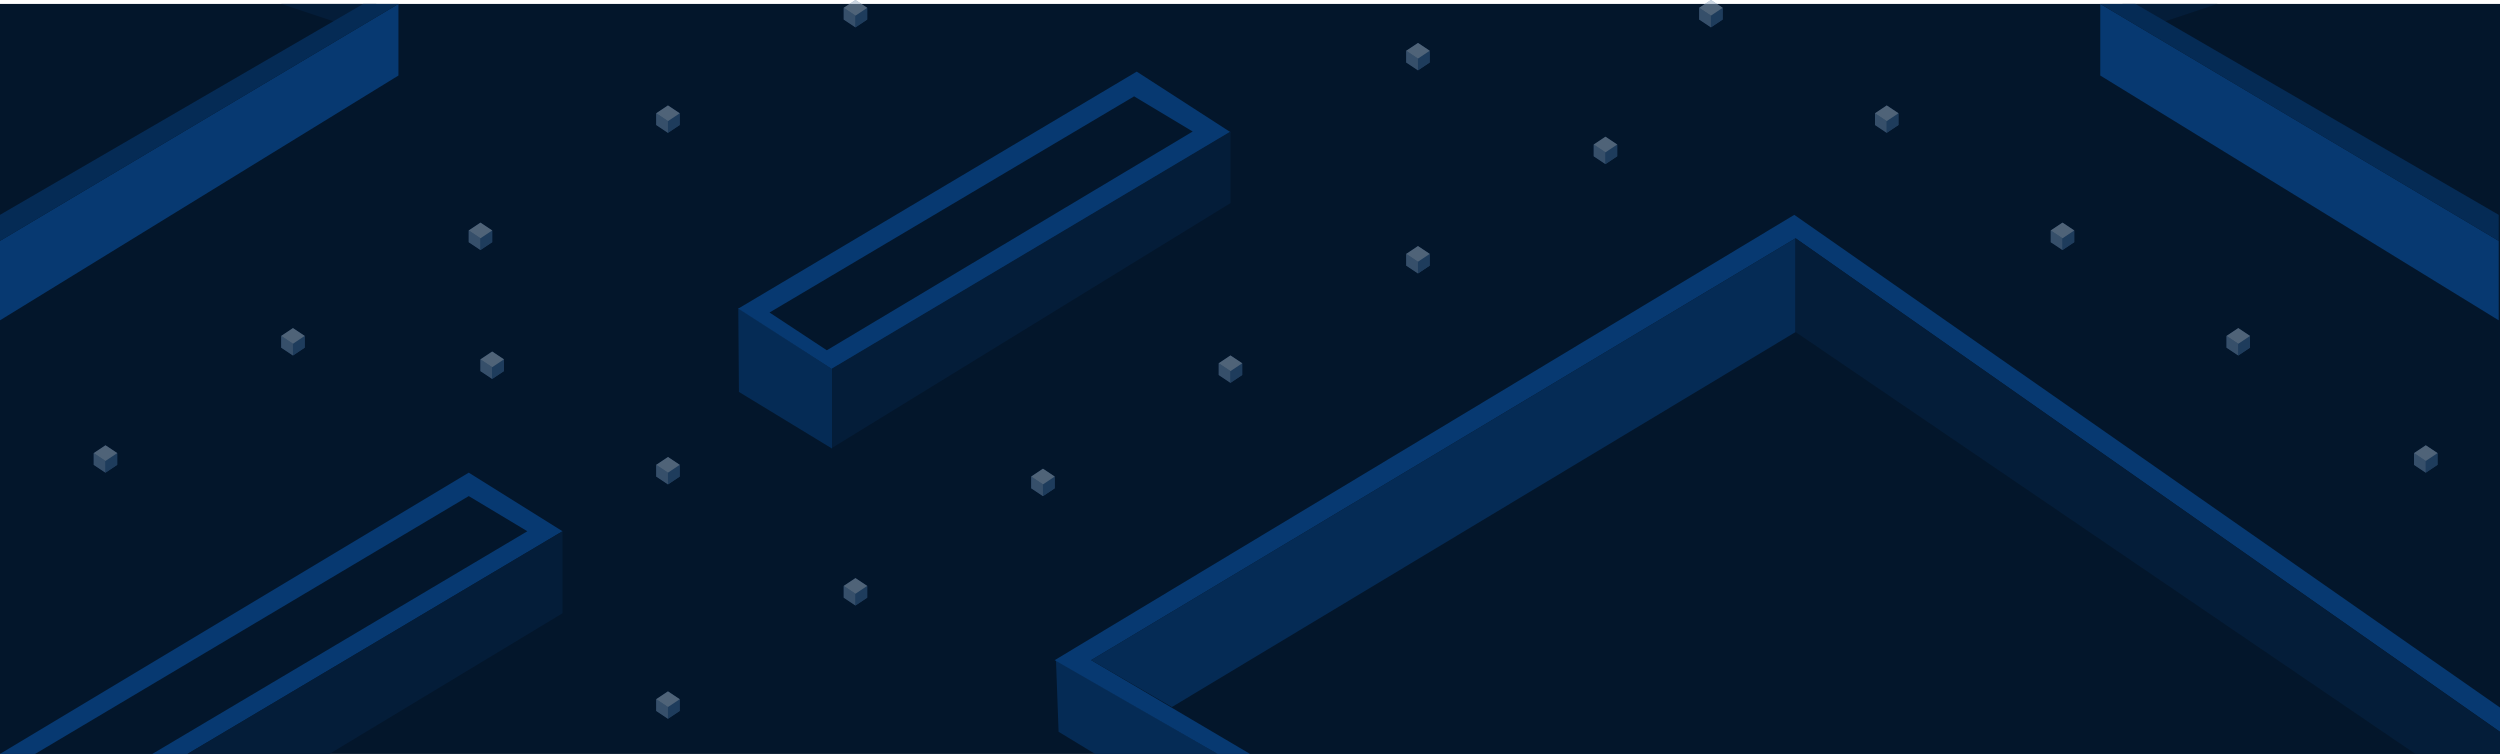 <svg xmlns="http://www.w3.org/2000/svg" viewBox="0 0 1920 579" width="1920" height="579">
  <defs>
    <style>
      .mms-pacman-1 {
        fill: #03162b;
      }
      .mms-pacman-2 {
        fill: #041d39;
      }
      .mms-pacman-3 {
        fill: #073971;
      }
      .mms-pacman-4 {
        fill: #052b55;
      }
      .mms-pacman-5 {
        opacity: 0.5;
      }
      .mms-pacman-6 {
        fill: #39618d;
      }
      .mms-pacman-7 {
        fill: #6a88aa;
      }
      .mms-pacman-8 {
        fill: #9cb0c6;
      }
    </style>
  </defs>
  <title>pacman-banner</title>
  <g id="Layer_2" data-name="Layer 2">
    <g id="Layer_1-2" data-name="Layer 1"><rect class="mms-pacman-1" y="3" width="1920" height="576"/><polygon class="mms-pacman-2" points="216 3 270 21 289 3 216 3 216 3"/><polygon class="mms-pacman-3" points="0 579 360 363 432 408 144 579 0 579"/><polygon class="mms-pacman-2" points="432 408 432 471 253 579 144 579 432 408"/><polygon class="mms-pacman-1" points="27 579 360 381 405 408 117 579 27 579"/><polygon class="mms-pacman-4" points="567 236.5 567.5 301 639 344.5 639 283.5 567 236.5"/><polygon class="mms-pacman-3" points="945 101.5 873 55 567 237 639 283.5 945 101.5"/><polygon class="mms-pacman-2" points="945 101 945 156 639 344 639 283 945 101"/><polygon class="mms-pacman-3" points="306 3 306 58 0 246 0 185 306 3"/><polygon class="mms-pacman-4" points="0 165 279 3 306 3 0 185 0 165"/><circle class="mms-pacman-4" cx="252" cy="12"/><polygon class="mms-pacman-2" points="1703 3 1649 21 1630 3 1703 3 1703 3"/><polygon class="mms-pacman-3" points="1613 3 1613 58 1919 246 1919 185 1613 3"/><polygon class="mms-pacman-4" points="811 507 813 562 841 579 935 579 811 507"/><polygon class="mms-pacman-4" points="1919 165 1640 3 1613 3 1919 185 1919 165"/><circle class="mms-pacman-4" cx="1667" cy="12"/><polygon class="mms-pacman-3" points="810 507 935 579 1920 579 1920 543.39 1378 165 810 507"/><polygon class="mms-pacman-1" points="838 507 1379 183 1920 562 1920 579 960 579 838 507"/><polygon class="mms-pacman-4" points="1379 183 1379 255 900 543 838 507 1379 183"/><polygon class="mms-pacman-2" points="1379 183 1920 562.18 1920 579 1855 579 1379 255 1379 183"/><polygon class="mms-pacman-1" points="591 240 871 74 916 101 635 269 591 240"/>
      <g class="mms-pacman-5"><polygon class="mms-pacman-6" points="81 342 72 348 72 357 81 363 90 357 90 348 81 342"/><polygon class="mms-pacman-7" points="72 348 81 354 81 363 72 357 72 348"/><polygon class="mms-pacman-6" points="81 354 90 348 90 357 81 363 81 354"/><polygon class="mms-pacman-8" points="90 348 81 342 72 348 81 354 90 348"/></g>
      <g class="mms-pacman-5"><polygon class="mms-pacman-6" points="1863 342 1854 348 1854 357 1863 363 1872 357 1872 348 1863 342"/><polygon class="mms-pacman-7" points="1854 348 1863 354 1863 363 1854 357 1854 348"/><polygon class="mms-pacman-6" points="1863 354 1872 348 1872 357 1863 363 1863 354"/><polygon class="mms-pacman-8" points="1872 348 1863 342 1854 348 1863 354 1872 348"/></g>
      <g class="mms-pacman-5"><polygon class="mms-pacman-6" points="513 351 504 357 504 366 513 372 522 366 522 357 513 351"/><polygon class="mms-pacman-7" points="504 357 513 363 513 372 504 366 504 357"/><polygon class="mms-pacman-6" points="513 363 522 357 522 366 513 372 513 363"/><polygon class="mms-pacman-8" points="522 357 513 351 504 357 513 363 522 357"/></g>
      <g class="mms-pacman-5"><polygon class="mms-pacman-6" points="225 252 216 258 216 267 225 273 234 267 234 258 225 252"/><polygon class="mms-pacman-7" points="216 258 225 264 225 273 216 267 216 258"/><polygon class="mms-pacman-6" points="225 264 234 258 234 267 225 273 225 264"/><polygon class="mms-pacman-8" points="234 258 225 252 216 258 225 264 234 258"/></g>
      <g class="mms-pacman-5"><polygon class="mms-pacman-6" points="1719 252 1710 258 1710 267 1719 273 1728 267 1728 258 1719 252"/><polygon class="mms-pacman-7" points="1710 258 1719 264 1719 273 1710 267 1710 258"/><polygon class="mms-pacman-6" points="1719 264 1728 258 1728 267 1719 273 1719 264"/><polygon class="mms-pacman-8" points="1728 258 1719 252 1710 258 1719 264 1728 258"/></g>
      <g class="mms-pacman-5"><polygon class="mms-pacman-6" points="378 270 369 276 369 285 378 291 387 285 387 276 378 270"/><polygon class="mms-pacman-7" points="369 276 378 282 378 291 369 285 369 276"/><polygon class="mms-pacman-6" points="378 282 387 276 387 285 378 291 378 282"/><polygon class="mms-pacman-8" points="387 276 378 270 369 276 378 282 387 276"/></g>
      <g class="mms-pacman-5"><polygon class="mms-pacman-6" points="369 171 360 177 360 186 369 192 378 186 378 177 369 171"/><polygon class="mms-pacman-7" points="360 177 369 183 369 192 360 186 360 177"/><polygon class="mms-pacman-6" points="369 183 378 177 378 186 369 192 369 183"/><polygon class="mms-pacman-8" points="378 177 369 171 360 177 369 183 378 177"/></g>
      <g class="mms-pacman-5"><polygon class="mms-pacman-6" points="1584 171 1575 177 1575 186 1584 192 1593 186 1593 177 1584 171"/><polygon class="mms-pacman-7" points="1575 177 1584 183 1584 192 1575 186 1575 177"/><polygon class="mms-pacman-6" points="1584 183 1593 177 1593 186 1584 192 1584 183"/><polygon class="mms-pacman-8" points="1593 177 1584 171 1575 177 1584 183 1593 177"/></g>
      <g class="mms-pacman-5"><polygon class="mms-pacman-6" points="513 81 504 87 504 96 513 102 522 96 522 87 513 81"/><polygon class="mms-pacman-7" points="504 87 513 93 513 102 504 96 504 87"/><polygon class="mms-pacman-6" points="513 93 522 87 522 96 513 102 513 93"/><polygon class="mms-pacman-8" points="522 87 513 81 504 87 513 93 522 87"/></g>
      <g class="mms-pacman-5"><polygon class="mms-pacman-6" points="1089 33 1080 39 1080 48 1089 54 1098 48 1098 39 1089 33"/><polygon class="mms-pacman-7" points="1080 39 1089 45 1089 54 1080 48 1080 39"/><polygon class="mms-pacman-6" points="1089 45 1098 39 1098 48 1089 54 1089 45"/><polygon class="mms-pacman-8" points="1098 39 1089 33 1080 39 1089 45 1098 39"/></g>
      <g class="mms-pacman-5"><polygon class="mms-pacman-6" points="1449 81 1440 87 1440 96 1449 102 1458 96 1458 87 1449 81"/><polygon class="mms-pacman-7" points="1440 87 1449 93 1449 102 1440 96 1440 87"/><polygon class="mms-pacman-6" points="1449 93 1458 87 1458 96 1449 102 1449 93"/><polygon class="mms-pacman-8" points="1458 87 1449 81 1440 87 1449 93 1458 87"/></g>
      <g class="mms-pacman-5"><polygon class="mms-pacman-6" points="1233 105 1224 111 1224 120 1233 126 1242 120 1242 111 1233 105"/><polygon class="mms-pacman-7" points="1224 111 1233 117 1233 126 1224 120 1224 111"/><polygon class="mms-pacman-6" points="1233 117 1242 111 1242 120 1233 126 1233 117"/><polygon class="mms-pacman-8" points="1242 111 1233 105 1224 111 1233 117 1242 111"/></g>
      <g class="mms-pacman-5"><polygon class="mms-pacman-6" points="657 0 648 6 648 15 657 21 666 15 666 6 657 0"/><polygon class="mms-pacman-7" points="648 6 657 12 657 21 648 15 648 6"/><polygon class="mms-pacman-6" points="657 12 666 6 666 15 657 21 657 12"/><polygon class="mms-pacman-8" points="666 6 657 0 648 6 657 12 666 6"/></g>
      <g class="mms-pacman-5"><polygon class="mms-pacman-6" points="513 531 504 537 504 546 513 552 522 546 522 537 513 531"/><polygon class="mms-pacman-7" points="504 537 513 543 513 552 504 546 504 537"/><polygon class="mms-pacman-6" points="513 543 522 537 522 546 513 552 513 543"/><polygon class="mms-pacman-8" points="522 537 513 531 504 537 513 543 522 537"/></g>
      <g class="mms-pacman-5"><polygon class="mms-pacman-6" points="657 444 648 450 648 459 657 465 666 459 666 450 657 444"/><polygon class="mms-pacman-7" points="648 450 657 456 657 465 648 459 648 450"/><polygon class="mms-pacman-6" points="657 456 666 450 666 459 657 465 657 456"/><polygon class="mms-pacman-8" points="666 450 657 444 648 450 657 456 666 450"/></g>
      <g class="mms-pacman-5"><polygon class="mms-pacman-6" points="801 360 792 366 792 375 801 381 810 375 810 366 801 360"/><polygon class="mms-pacman-7" points="792 366 801 372 801 381 792 375 792 366"/><polygon class="mms-pacman-6" points="801 372 810 366 810 375 801 381 801 372"/><polygon class="mms-pacman-8" points="810 366 801 360 792 366 801 372 810 366"/></g>
      <g class="mms-pacman-5"><polygon class="mms-pacman-6" points="945 273 936 279 936 288 945 294 954 288 954 279 945 273"/><polygon class="mms-pacman-7" points="936 279 945 285 945 294 936 288 936 279"/><polygon class="mms-pacman-6" points="945 285 954 279 954 288 945 294 945 285"/><polygon class="mms-pacman-8" points="954 279 945 273 936 279 945 285 954 279"/></g>
      <g class="mms-pacman-5"><polygon class="mms-pacman-6" points="1089 189 1080 195 1080 204 1089 210 1098 204 1098 195 1089 189"/><polygon class="mms-pacman-7" points="1080 195 1089 201 1089 210 1080 204 1080 195"/><polygon class="mms-pacman-6" points="1089 201 1098 195 1098 204 1089 210 1089 201"/><polygon class="mms-pacman-8" points="1098 195 1089 189 1080 195 1089 201 1098 195"/></g>
      <g class="mms-pacman-5"><polygon class="mms-pacman-6" points="1314 0 1305 6 1305 15 1314 21 1323 15 1323 6 1314 0"/><polygon class="mms-pacman-7" points="1305 6 1314 12 1314 21 1305 15 1305 6"/><polygon class="mms-pacman-6" points="1314 12 1323 6 1323 15 1314 21 1314 12"/><polygon class="mms-pacman-8" points="1323 6 1314 0 1305 6 1314 12 1323 6"/></g>
    </g>
  </g>
</svg>